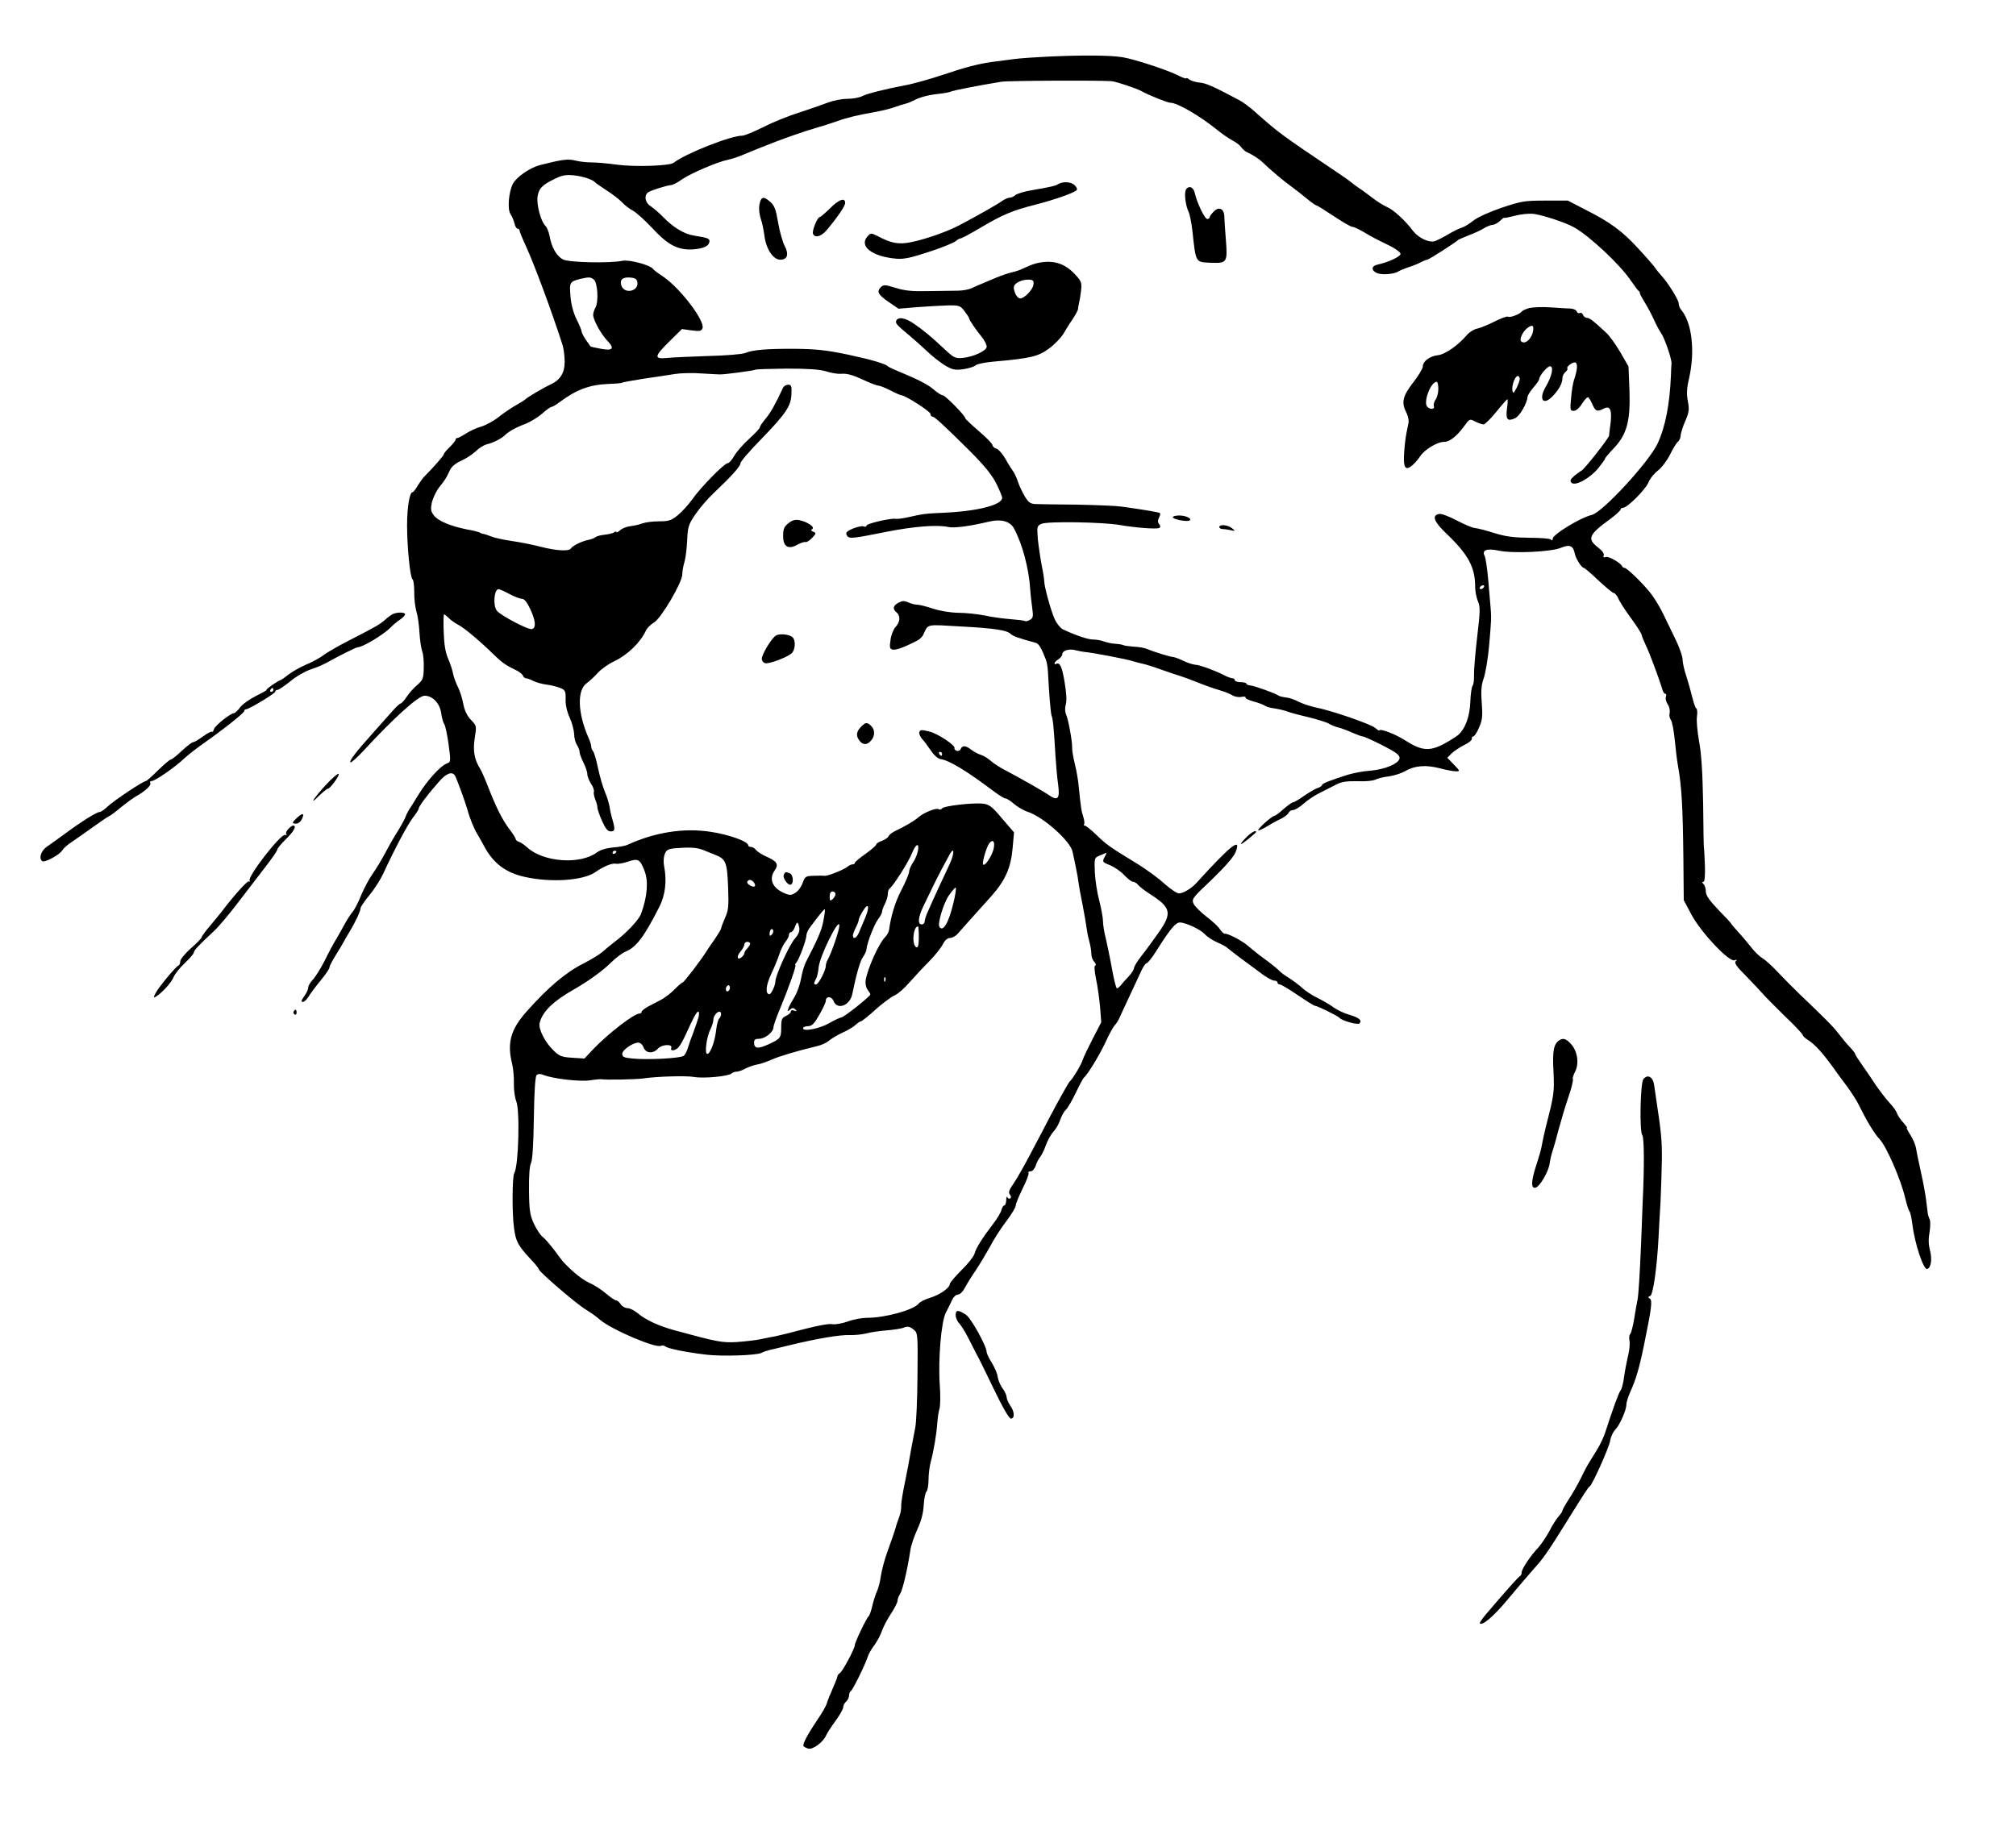 <?xml version="1.0" standalone="no"?>
<!DOCTYPE svg PUBLIC "-//W3C//DTD SVG 20010904//EN"
 "http://www.w3.org/TR/2001/REC-SVG-20010904/DTD/svg10.dtd">
<svg version="1.0" xmlns="http://www.w3.org/2000/svg"
 width="468pt" height="423pt" viewBox="0 0 468 423"
 preserveAspectRatio="xMidYMid meet">
<g transform="translate(0,423) scale(0.045,-0.045)"
fill="#000000" stroke="none">
<path d="M5430 9109 c-85 -4 -175 -10 -200 -14 -25 -3 -76 -10 -115 -15 -66
-9 -142 -29 -245 -64 -65 -22 -159 -49 -205 -57 -100 -19 -192 -42 -217 -55
-15 -8 -50 -14 -78 -14 -28 0 -72 -9 -98 -19 -26 -10 -92 -33 -147 -51 -55
-17 -139 -51 -188 -76 -48 -24 -96 -44 -108 -44 -59 0 -292 -92 -354 -140 -20
-16 -200 -22 -290 -10 -49 7 -110 12 -135 12 -25 0 -62 4 -84 10 -37 9 -67 5
-181 -24 -51 -13 -121 -62 -139 -96 -22 -44 -29 -130 -13 -156 8 -11 17 -33
21 -48 3 -16 11 -28 16 -28 6 0 10 -4 10 -9 0 -5 15 -42 34 -83 43 -94 135
-342 188 -508 6 -19 11 -59 11 -88 0 -56 -23 -93 -73 -116 -33 -15 -124 -68
-130 -77 -3 -3 -23 -16 -45 -28 -22 -12 -62 -39 -89 -60 -27 -22 -69 -45 -93
-52 -25 -7 -60 -23 -79 -36 -19 -12 -39 -23 -44 -23 -6 0 -10 -4 -10 -9 0 -5
-14 -22 -30 -38 -16 -15 -30 -32 -30 -36 0 -7 -51 -66 -101 -116 -9 -9 -24
-31 -35 -48 -10 -18 -22 -33 -26 -33 -15 0 -28 -78 -28 -170 0 -115 16 -271
28 -279 5 -3 9 -33 9 -66 -1 -33 5 -78 11 -100 7 -22 14 -71 16 -110 2 -38 9
-82 14 -96 6 -14 9 -53 8 -86 -1 -54 -5 -63 -32 -86 -17 -14 -42 -42 -55 -61
-13 -20 -28 -36 -32 -36 -5 0 -25 -19 -45 -42 -20 -23 -64 -72 -97 -109 -88
-98 -126 -147 -117 -153 4 -2 35 25 67 60 156 169 283 284 315 284 42 0 79
-39 86 -90 3 -25 11 -50 16 -57 5 -6 15 -53 22 -103 12 -91 12 -92 -10 -100
-33 -13 -99 -86 -145 -160 -22 -36 -44 -72 -50 -80 -5 -8 -14 -26 -19 -40 -6
-14 -26 -50 -45 -80 -19 -30 -47 -80 -63 -111 -16 -30 -43 -74 -59 -97 -17
-23 -43 -72 -59 -109 -15 -38 -35 -77 -45 -88 -9 -11 -27 -38 -39 -60 -12 -22
-32 -58 -45 -80 -14 -22 -41 -73 -61 -114 -21 -40 -48 -84 -61 -97 -12 -13
-23 -30 -23 -40 0 -9 -9 -29 -21 -45 -15 -21 -17 -29 -7 -29 8 0 21 13 30 28
10 16 38 54 63 84 25 30 45 60 45 67 0 7 15 35 33 64 18 29 36 59 40 67 4 8
18 33 32 55 30 51 55 104 55 119 0 6 20 36 45 66 25 30 57 80 71 110 60 130
128 258 155 292 16 20 29 41 29 46 0 11 45 71 104 138 38 44 68 55 83 32 9
-16 51 -130 65 -178 10 -39 34 -97 48 -120 5 -8 24 -41 41 -73 47 -84 110
-131 207 -152 134 -30 299 -19 362 24 44 31 89 49 108 44 10 -2 38 3 62 11 52
18 62 12 85 -48 21 -53 14 -135 -18 -221 -11 -32 -77 -101 -140 -148 -20 -16
-48 -38 -61 -50 -13 -12 -56 -38 -95 -58 -93 -47 -183 -123 -295 -249 -82 -93
-101 -161 -74 -270 6 -25 10 -71 9 -102 -1 -32 5 -72 12 -90 20 -47 12 -336
-10 -371 -11 -17 -12 -214 -1 -286 9 -68 21 -89 87 -160 23 -24 41 -47 41 -51
0 -12 199 -183 243 -208 23 -14 56 -37 72 -52 62 -52 291 -150 316 -134 6 3
15 1 22 -4 13 -11 108 -30 209 -42 81 -10 261 -4 286 9 11 6 30 12 43 15 13 3
60 14 104 25 135 33 258 54 307 52 26 -1 64 3 85 8 21 6 68 13 105 16 37 3 78
9 92 15 19 7 30 5 48 -10 23 -18 23 -20 21 -241 -1 -122 -6 -243 -12 -268 -5
-25 -15 -77 -22 -116 -6 -38 -20 -113 -31 -165 -11 -52 -20 -107 -19 -122 1
-14 -4 -39 -10 -55 -6 -15 -15 -41 -19 -58 -5 -16 -22 -67 -39 -113 -17 -45
-33 -106 -37 -135 -4 -29 -13 -64 -20 -78 -7 -15 -18 -49 -24 -75 -6 -27 -15
-51 -19 -54 -10 -7 -71 -134 -71 -148 0 -18 -63 -136 -77 -145 -7 -4 -13 -12
-13 -17 0 -5 -11 -33 -24 -62 -13 -29 -27 -64 -31 -78 -4 -14 -26 -52 -49 -85
-49 -73 -77 -125 -71 -135 3 -4 14 -10 25 -13 23 -6 76 33 91 67 5 12 27 46
49 76 22 30 40 62 40 71 0 9 7 22 15 29 8 7 15 21 15 31 0 10 4 20 10 24 10 6
74 137 86 175 4 14 19 41 34 60 14 19 32 52 39 73 7 21 28 61 47 90 19 28 34
59 34 67 0 9 6 24 13 35 13 19 38 125 53 224 3 25 20 74 36 109 20 43 31 84
33 124 2 33 8 65 14 71 6 6 11 34 11 61 0 28 5 69 11 91 16 60 30 144 34 200
2 28 7 63 12 78 4 15 5 69 1 120 -9 130 7 329 32 375 11 21 25 49 32 65 7 15
20 27 30 27 10 0 25 15 35 34 10 19 35 60 56 90 20 30 53 85 73 121 19 37 57
97 85 133 27 36 49 72 49 82 0 9 16 47 35 86 19 38 33 74 31 80 -3 6 3 11 11
10 9 0 20 12 26 29 5 17 16 37 23 45 7 9 21 36 29 60 9 25 26 56 39 70 13 14
29 41 35 61 7 20 20 44 29 52 10 9 33 49 52 89 19 40 38 75 42 78 18 14 79
114 110 180 19 42 41 82 49 90 8 8 19 26 25 40 6 14 29 63 51 110 22 47 48
104 59 127 10 23 24 43 29 43 6 0 28 28 50 63 72 114 99 146 121 147 31 0 107
-36 130 -61 10 -12 39 -31 64 -42 25 -11 47 -23 50 -27 3 -3 37 -29 75 -58 39
-28 88 -65 111 -82 23 -16 48 -30 57 -30 10 0 17 -4 17 -10 0 -5 6 -10 13 -10
6 0 48 -25 92 -55 44 -30 84 -55 89 -55 12 0 119 -53 126 -62 12 -15 94 -38
103 -29 15 15 -1 30 -53 45 -28 8 -65 26 -82 39 -18 13 -55 35 -82 48 -27 13
-62 36 -78 51 -16 15 -46 37 -66 50 -20 12 -44 29 -52 38 -8 9 -33 29 -55 46
-51 37 -71 53 -109 85 -30 26 -104 64 -118 61 -4 -1 -15 9 -24 22 -8 14 -40
43 -70 66 -30 23 -60 53 -67 67 -10 24 -6 30 96 126 67 65 112 116 121 140 32
81 -25 36 -201 -158 -26 -29 -69 -55 -91 -55 -11 0 -44 23 -75 50 -30 28 -91
72 -134 99 -142 87 -164 101 -215 151 -29 28 -56 50 -62 50 -5 0 -7 3 -4 6 4
3 2 20 -3 37 -11 33 -13 50 -24 157 -3 36 -13 90 -21 121 -7 31 -14 67 -13 80
1 33 -20 149 -32 174 -5 12 -6 32 -1 50 6 19 3 61 -6 115 -13 80 -25 105 -44
94 -4 -3 -8 -1 -8 3 0 5 9 14 20 21 11 7 20 19 20 26 0 19 35 30 68 21 15 -4
36 -8 47 -9 43 -4 222 -38 250 -48 17 -5 39 -11 50 -13 11 -2 54 -15 95 -30
41 -15 84 -29 95 -32 11 -3 52 -18 90 -33 39 -16 90 -34 115 -41 25 -7 55 -19
66 -26 12 -8 34 -12 48 -9 15 3 24 1 21 -3 -2 -5 17 -14 43 -21 26 -7 52 -17
58 -22 7 -5 28 -11 47 -13 19 -3 46 -9 61 -14 14 -6 65 -20 113 -31 49 -12 97
-27 108 -34 11 -7 33 -16 50 -20 16 -4 48 -16 72 -27 23 -10 47 -19 53 -19 6
0 51 -20 100 -45 69 -35 90 -50 90 -66 0 -28 -75 -60 -154 -66 -33 -2 -83 -12
-111 -20 -97 -31 -135 -46 -135 -54 0 -4 -10 -11 -22 -15 -12 -3 -43 -22 -70
-40 -26 -19 -52 -34 -58 -34 -5 0 -27 -16 -49 -35 -21 -19 -42 -35 -47 -35
-12 0 -89 -69 -83 -74 3 -3 22 6 44 19 22 14 55 32 73 40 18 9 35 22 39 30 3
8 13 15 23 15 10 0 35 15 55 33 20 18 58 44 84 56 25 13 63 32 83 42 27 15 54
19 110 18 40 -2 82 2 93 8 11 6 43 14 70 17 28 4 65 16 84 27 49 29 107 33
177 15 34 -9 72 -16 85 -16 22 0 21 2 -11 35 l-34 35 22 22 c12 12 41 31 64
43 24 11 42 26 41 33 -2 6 2 12 7 12 6 0 20 21 30 46 17 38 19 59 14 127 -5
63 -2 93 10 127 9 25 22 101 28 170 11 125 12 143 8 190 -1 14 -7 77 -12 140
-5 63 -14 122 -19 131 -16 30 11 41 71 28 75 -16 274 -7 324 15 44 18 62 10
70 -31 5 -25 35 -73 46 -73 4 0 38 -29 76 -65 38 -36 74 -65 79 -65 6 0 16
-12 23 -27 6 -16 36 -62 66 -103 30 -41 55 -80 55 -87 1 -6 10 -28 20 -50 17
-32 72 -180 88 -235 3 -10 9 -18 14 -18 5 0 6 -7 3 -15 -4 -8 1 -26 9 -39 9
-13 13 -33 10 -45 -3 -12 0 -27 6 -35 7 -8 16 -56 21 -108 5 -51 12 -109 16
-128 19 -108 25 -206 28 -475 l2 -220 39 -73 c47 -90 195 -248 223 -237 13 5
14 3 6 -5 -9 -9 6 -29 55 -78 36 -37 73 -76 82 -87 9 -11 59 -62 112 -114 54
-51 97 -97 97 -102 0 -5 12 -16 28 -26 34 -22 71 -62 125 -136 23 -33 58 -80
77 -105 19 -26 43 -63 53 -82 49 -98 85 -158 114 -189 35 -38 107 -202 131
-301 8 -36 19 -67 22 -70 4 -3 11 -32 15 -65 12 -101 58 -239 77 -233 20 7 26
50 14 98 -8 29 -8 61 -2 92 4 26 5 55 1 65 -5 10 -10 27 -11 38 -1 11 -5 40
-8 65 -3 25 -14 86 -25 135 -11 50 -23 106 -26 126 -3 21 -17 53 -30 73 -13
20 -21 36 -18 36 4 0 -5 12 -19 28 -14 15 -28 36 -32 47 -3 11 -20 35 -38 54
-18 19 -49 60 -70 90 -20 31 -53 79 -72 106 -20 28 -36 53 -36 57 0 3 -12 19
-27 35 -16 16 -41 47 -58 69 -28 37 -65 74 -202 205 -32 31 -82 81 -111 112
-29 31 -65 64 -80 73 -15 8 -41 34 -59 57 -18 23 -48 59 -68 80 -19 21 -35 40
-35 42 0 2 -29 33 -65 70 -47 49 -65 75 -65 94 0 15 -5 32 -12 39 -8 8 -8 12
-1 12 7 0 10 30 8 88 -2 48 -4 87 -5 87 -1 0 -3 104 -4 230 -3 161 -9 257 -21
320 -9 50 -14 107 -11 127 3 20 2 39 -3 42 -5 3 -14 30 -21 58 -7 29 -21 79
-31 110 -11 32 -19 70 -19 85 0 15 -16 62 -36 103 -20 41 -48 100 -63 130 -14
30 -41 75 -59 100 -36 49 -128 140 -142 140 -5 0 -10 4 -12 8 -7 18 -70 53
-84 48 -11 -4 -15 -2 -11 8 4 9 -8 25 -29 41 -58 45 -49 66 64 148 28 21 52
43 52 48 0 5 6 9 13 9 22 0 116 94 131 131 8 20 31 48 50 62 19 15 46 51 61
81 15 31 33 60 41 67 8 6 14 21 14 33 1 11 11 45 24 74 20 46 21 60 13 102 -7
37 -6 66 7 121 31 138 14 285 -41 350 -7 8 -13 23 -13 33 0 18 -54 105 -87
141 -10 11 -25 29 -33 41 -8 12 -48 58 -89 102 -82 90 -145 136 -276 202 l-87
45 -116 0 c-109 0 -124 -3 -226 -37 -61 -21 -126 -50 -145 -66 -20 -16 -47
-33 -61 -37 -14 -4 -45 -20 -71 -35 -25 -15 -55 -30 -66 -34 -31 -10 -85 16
-114 53 -39 53 -102 110 -134 123 -16 7 -51 28 -76 48 -25 19 -56 42 -69 50
-12 8 -28 20 -34 25 -6 6 -45 34 -86 61 -283 191 -291 196 -418 309 -24 22
-61 49 -82 60 -136 72 -169 86 -202 89 -20 2 -44 9 -53 16 -8 7 -15 9 -15 6 0
-4 -21 4 -47 17 -51 26 -225 83 -283 92 -63 10 -202 11 -360 4z m305 -128 c23
-2 128 -37 153 -51 35 -20 135 -60 149 -60 36 0 152 -67 243 -141 25 -20 59
-44 77 -53 17 -9 38 -24 45 -34 7 -10 20 -22 28 -26 35 -16 64 -35 84 -54 38
-37 110 -98 151 -127 22 -16 58 -44 79 -62 22 -18 43 -33 47 -33 4 0 44 -25
89 -55 45 -30 88 -55 95 -55 7 0 32 -11 56 -25 56 -33 62 -36 134 -71 33 -16
60 -36 60 -44 0 -14 -62 -43 -117 -55 -35 -7 -36 -32 -2 -45 26 -10 90 -4 109
10 6 4 27 13 48 20 22 7 51 18 65 26 15 8 31 14 35 14 8 0 146 89 157 100 3 4
28 14 55 25 28 10 64 27 80 37 17 10 37 18 46 18 8 0 25 9 37 20 12 12 22 19
22 16 0 -2 26 3 57 11 34 9 74 12 98 9 54 -9 162 -45 205 -69 78 -43 236 -191
291 -272 19 -27 38 -53 42 -56 5 -3 8 -8 6 -10 -1 -2 10 -24 25 -48 15 -24 36
-64 47 -88 11 -25 28 -57 38 -72 18 -24 55 -133 54 -156 -1 -5 -2 -32 -3 -60
-6 -152 -29 -268 -69 -354 -44 -94 -283 -354 -339 -368 -59 -14 -202 -101
-202 -123 0 -9 -3 -11 -8 -5 -4 6 -54 10 -112 10 -81 1 -122 6 -180 24 -41 13
-86 25 -100 26 -14 1 -56 19 -94 39 -38 20 -79 36 -90 34 -41 -6 -30 -38 31
-97 117 -111 153 -177 153 -279 0 -22 6 -55 14 -74 13 -29 12 -53 -4 -188 -10
-85 -17 -173 -16 -195 1 -22 -2 -46 -7 -53 -5 -7 -11 -45 -12 -85 -3 -75 -26
-137 -62 -169 -10 -9 -44 -30 -75 -47 -75 -39 -115 -35 -198 18 -51 33 -135
65 -135 51 0 -2 -9 4 -21 14 -23 20 -229 91 -309 106 -27 6 -66 19 -86 29 -20
11 -49 21 -65 22 -16 2 -34 6 -39 10 -17 12 -123 50 -145 52 -11 1 -20 5 -20
9 0 4 -13 8 -30 8 -16 0 -30 5 -30 10 0 6 -6 10 -12 10 -7 0 -26 7 -43 16 -47
24 -128 54 -150 54 -11 1 -38 9 -60 20 -22 11 -46 19 -54 20 -14 0 -103 28
-136 42 -11 5 -40 10 -65 11 -25 2 -50 5 -55 8 -6 3 -24 6 -42 7 -18 1 -44 7
-58 12 -15 6 -40 10 -56 10 -27 0 -91 22 -157 53 -12 6 -31 30 -42 54 -20 46
-53 167 -53 193 0 8 -5 45 -13 82 -7 37 -16 98 -20 135 -5 66 -5 69 19 80 30
14 316 9 403 -6 81 -14 193 -23 205 -15 6 4 6 11 -1 19 -8 10 -8 19 -1 34 6
11 8 22 4 24 -8 4 -81 17 -198 33 -27 4 -131 8 -230 10 -99 1 -195 2 -212 3
-27 1 -37 8 -56 39 -12 20 -29 55 -36 77 -7 22 -19 47 -26 55 -6 8 -24 36 -38
62 -15 26 -36 50 -47 53 -11 3 -20 12 -20 18 0 7 -31 39 -70 72 -38 33 -70 63
-70 66 0 14 -104 119 -116 119 -7 0 -28 13 -46 29 -31 27 -80 52 -188 97 -25
10 -47 21 -50 24 -13 13 -87 35 -210 61 -105 22 -163 28 -265 29 -147 1 -222
-5 -262 -22 -16 -6 -100 -13 -188 -15 -88 -3 -184 -7 -212 -10 -71 -7 -69 7
11 86 l64 63 50 -7 c41 -5 50 -4 56 11 14 37 -113 205 -202 266 -26 17 -50 35
-53 40 -13 20 -124 50 -159 42 -66 -13 -273 -9 -305 7 -33 16 -60 63 -70 122
-4 20 -13 44 -21 51 -24 24 -46 107 -41 150 6 44 25 63 95 96 34 16 54 19 95
15 48 -6 95 -22 107 -36 3 -4 30 -22 60 -42 30 -19 66 -47 80 -62 14 -15 39
-34 55 -42 17 -9 60 -48 97 -87 83 -90 134 -117 210 -113 57 3 88 18 88 43 0
14 -11 17 -84 29 -47 8 -102 41 -153 93 -21 22 -50 47 -65 57 -30 18 -37 55
-15 72 13 10 92 35 119 38 9 0 35 14 57 30 46 31 183 90 234 100 17 3 55 15
82 27 133 55 214 86 317 120 51 16 100 31 108 33 8 3 35 11 60 20 49 18 104
31 195 47 33 6 78 17 100 25 22 8 48 16 57 18 9 2 27 9 39 15 32 18 78 30 134
36 28 3 54 8 59 11 7 5 144 32 261 51 34 6 507 8 570 3z m-2672 -1023 c20 -16
26 -113 9 -145 -7 -12 -12 -29 -12 -38 0 -25 39 -97 73 -133 40 -41 28 -54
-37 -41 -27 5 -50 10 -50 12 -1 1 -11 16 -24 34 -12 18 -22 37 -22 44 0 6 -12
34 -26 62 -16 33 -28 76 -31 118 -6 72 -4 76 51 90 46 10 51 10 69 -3z m225
-15 c7 -46 -65 -62 -82 -18 -11 30 5 46 43 43 28 -2 37 -8 39 -25z m973 -459
c25 -8 59 -14 75 -13 35 3 62 -5 131 -37 28 -13 58 -24 65 -24 7 0 35 -11 62
-25 27 -14 53 -25 57 -25 19 0 149 -83 149 -96 0 -8 5 -14 11 -14 10 0 61 -47
187 -172 81 -81 122 -131 145 -180 15 -31 27 -61 27 -66 0 -38 -127 -70 -305
-78 -91 -4 -102 -5 -185 -24 -25 -5 -52 -9 -60 -7 -27 4 -150 -25 -150 -35 0
-6 -7 -8 -15 -4 -14 5 -72 -14 -87 -30 -4 -4 -3 -13 3 -20 12 -15 33 -12 208
23 137 27 257 36 311 24 33 -7 109 3 215 28 59 14 105 1 125 -34 44 -81 78
-208 85 -320 1 -22 6 -63 10 -92 6 -45 5 -52 -13 -62 -10 -6 -21 -8 -24 -6 -2
3 -36 7 -74 10 -38 3 -98 11 -134 19 -36 7 -97 14 -137 14 -43 1 -96 10 -132
22 -33 11 -69 20 -80 20 -11 0 -32 5 -46 12 -20 9 -31 8 -50 -2 -28 -15 -32
-32 -10 -50 21 -17 19 -50 -5 -75 -11 -12 -23 -42 -26 -67 -6 -40 -4 -47 12
-50 17 -3 59 12 123 45 13 6 28 20 33 30 29 60 8 55 203 44 165 -9 227 -19
246 -36 15 -14 40 -23 132 -48 16 -4 29 -26 53 -88 4 -11 9 -38 10 -60 6 -116
14 -214 19 -228 7 -16 12 -70 20 -209 3 -49 9 -115 14 -149 9 -70 -2 -83 -46
-53 -30 21 -148 88 -228 130 -27 14 -61 36 -75 49 -14 12 -36 26 -50 30 -14 4
-36 16 -49 26 -29 23 -47 24 -55 4 -3 -8 -12 -12 -21 -9 -8 3 -13 9 -11 13 8
13 -84 75 -129 86 -39 10 -48 10 -52 -2 -3 -8 3 -24 14 -36 11 -12 32 -40 46
-61 15 -23 36 -41 49 -43 44 -6 134 -60 273 -165 28 -21 55 -38 62 -38 7 0 27
-13 45 -29 18 -15 50 -34 70 -40 80 -26 221 -152 231 -206 4 -16 11 -52 17
-80 6 -27 12 -63 14 -80 2 -16 11 -68 21 -115 9 -47 18 -99 20 -116 2 -17 8
-48 14 -70 6 -21 11 -51 11 -66 0 -15 7 -33 15 -41 8 -9 11 -17 5 -19 -6 -2
-4 -29 4 -69 8 -36 17 -101 21 -145 l6 -79 -44 -85 c-24 -47 -48 -96 -52 -110
-6 -22 -51 -97 -66 -110 -7 -6 -57 -96 -104 -185 -20 -38 -63 -122 -97 -185
-33 -63 -73 -134 -90 -158 -23 -33 -27 -46 -18 -56 7 -9 7 -16 1 -20 -5 -3
-12 0 -14 6 -3 7 -6 1 -6 -14 -1 -16 -5 -28 -10 -28 -5 0 -12 -11 -15 -24 -3
-13 -23 -46 -44 -73 -53 -69 -88 -124 -95 -153 -4 -14 -34 -52 -67 -84 -33
-33 -60 -65 -60 -71 0 -20 -51 -56 -100 -71 -26 -8 -54 -21 -61 -31 -28 -33
-173 -73 -267 -73 -26 0 -70 -8 -99 -19 -28 -10 -63 -16 -77 -14 -22 5 -89 -9
-240 -49 -22 -5 -49 -12 -60 -14 -12 -2 -43 -8 -71 -14 -27 -6 -84 -12 -125
-15 -75 -4 -98 0 -325 62 -79 22 -145 53 -184 86 -18 15 -42 27 -54 27 -12 0
-28 9 -35 20 -7 11 -17 20 -23 20 -6 0 -29 15 -51 34 -22 19 -61 45 -87 56
-39 19 -80 51 -132 105 -6 6 -28 35 -50 65 -23 30 -49 60 -60 68 -10 7 -30 37
-44 66 -21 46 -25 67 -26 172 -1 76 3 129 10 142 8 15 13 97 15 233 2 135 7
214 14 221 8 8 19 8 39 0 51 -19 190 -35 240 -26 26 4 52 6 57 5 16 -4 179 -1
211 4 77 11 224 15 265 8 48 -9 179 3 194 18 6 5 17 9 25 9 9 0 30 7 46 16 17
9 44 18 60 21 17 2 50 14 75 25 41 18 127 44 235 70 22 5 49 17 60 27 11 10
43 29 70 42 28 12 59 31 69 41 11 10 23 18 27 18 5 0 39 27 76 61 37 33 82 66
98 73 17 7 50 36 75 65 25 28 70 77 102 109 31 31 63 72 72 90 10 20 24 32 36
32 11 0 28 9 38 19 21 24 102 115 178 199 71 81 99 145 108 247 l7 80 -61 71
c-51 61 -66 73 -98 77 -51 6 -205 -11 -213 -25 -4 -6 -12 -7 -18 -3 -13 7 -75
-18 -103 -42 -20 -18 -71 -48 -116 -69 -18 -8 -35 -21 -38 -29 -3 -7 -19 -18
-35 -24 -16 -5 -29 -14 -29 -19 0 -5 -25 -26 -55 -48 -30 -21 -55 -42 -55 -46
0 -5 -5 -8 -12 -8 -6 0 -19 -6 -27 -13 -18 -15 -104 -49 -117 -46 -5 1 -29 1
-54 0 -43 -1 -47 -3 -59 -36 -7 -20 -23 -43 -37 -51 -21 -14 -29 -15 -57 -3
-62 26 -82 73 -51 117 22 31 13 47 -38 70 -24 10 -49 26 -57 35 -7 10 -20 17
-27 17 -8 0 -14 3 -14 8 0 20 -100 56 -195 70 -139 21 -285 -2 -430 -68 -11
-5 -44 -11 -73 -13 -33 -3 -64 -12 -82 -25 -87 -65 -276 -51 -360 25 -14 13
-33 26 -42 29 -10 3 -18 10 -18 15 0 5 -15 28 -33 52 -36 47 -70 116 -111 222
-15 39 -33 79 -40 90 -29 46 -37 91 -27 156 10 63 10 64 -19 94 -20 21 -33 47
-40 83 -5 28 -18 69 -29 90 -10 20 -21 51 -24 67 -3 17 -14 51 -25 76 -14 31
-21 74 -23 137 -2 51 -1 92 2 92 3 0 13 -8 22 -17 9 -10 32 -27 51 -37 33 -17
111 -83 191 -161 37 -36 59 -50 103 -71 18 -8 35 -21 39 -29 3 -8 10 -15 17
-15 6 0 22 -6 36 -13 15 -8 47 -17 72 -20 25 -3 57 -12 71 -18 23 -10 26 -17
25 -58 -1 -29 7 -64 21 -94 12 -26 22 -64 23 -85 0 -20 7 -46 15 -57 7 -11 13
-26 13 -35 0 -9 9 -33 20 -55 11 -22 20 -48 20 -60 0 -11 9 -33 19 -49 11 -16
17 -34 15 -41 -3 -6 1 -25 7 -41 7 -16 11 -34 11 -40 -1 -6 9 -36 23 -68 18
-41 30 -56 45 -56 23 0 24 10 10 60 -6 19 -13 49 -15 66 -3 17 -13 52 -24 77
-11 26 -27 82 -36 124 -9 43 -20 82 -26 87 -5 6 -9 16 -9 24 0 8 -6 28 -14 45
-56 128 -60 246 -9 282 15 11 41 35 58 54 16 18 54 45 84 59 68 32 136 98 163
158 6 13 25 32 42 42 38 23 146 207 146 249 0 15 5 44 11 63 6 19 12 70 14
112 3 70 7 82 43 135 22 32 64 81 93 108 93 88 139 139 139 155 0 8 46 62 103
120 132 136 158 175 160 237 2 41 -1 48 -17 48 -10 0 -22 -7 -26 -15 -41 -88
-65 -130 -90 -160 -16 -19 -30 -39 -30 -45 0 -5 -25 -32 -56 -60 -30 -27 -65
-67 -76 -87 -12 -21 -27 -38 -34 -38 -17 0 -141 -126 -183 -187 -20 -28 -54
-65 -75 -82 -33 -27 -47 -31 -97 -31 -32 0 -70 -5 -86 -11 -15 -6 -43 -12 -61
-14 -18 -2 -42 -11 -53 -21 -10 -9 -19 -14 -19 -9 0 4 -6 3 -12 -2 -7 -5 -29
-10 -48 -12 -19 -2 -40 -7 -47 -12 -6 -6 -24 -12 -38 -15 -33 -6 -81 -30 -90
-44 -10 -16 -75 -12 -157 9 -42 11 -109 24 -151 30 -41 6 -87 16 -103 23 -16
6 -33 12 -39 13 -5 0 -14 3 -20 7 -5 3 -35 11 -65 16 -83 16 -151 44 -172 73
-16 21 -17 32 -10 67 6 23 23 59 38 78 32 40 35 45 55 88 9 19 30 36 59 49 25
11 58 33 75 49 16 16 41 31 55 35 31 7 74 28 92 45 22 22 60 43 109 61 25 10
63 33 85 52 21 19 43 35 48 35 5 0 23 10 40 23 90 67 157 92 256 96 35 1 67 4
71 7 4 2 53 11 110 20 57 8 129 19 159 24 30 5 93 7 140 3 47 -3 90 -5 95 -5
26 0 177 20 181 24 2 3 75 5 162 6 110 0 171 -4 203 -14z m3394 -1114 c-3 -5
-11 -10 -16 -10 -6 0 -7 5 -4 10 3 6 11 10 16 10 6 0 7 -4 4 -10z m-5027 -35
c26 -14 55 -25 65 -25 12 0 26 -18 42 -52 28 -60 32 -96 10 -104 -16 -7 -163
70 -182 95 -21 27 -14 111 9 111 5 0 30 -11 56 -25z m2232 -825 c0 -5 -2 -10
-4 -10 -3 0 -8 5 -11 10 -3 6 -1 10 4 10 6 0 11 -4 11 -10z m267 -484 c-6 -38
-49 -104 -56 -85 -4 13 18 88 32 107 18 23 30 12 24 -22z m-392 -18 c-4 -18
-15 -45 -26 -60 -10 -15 -19 -36 -19 -46 0 -10 -18 -52 -39 -93 -33 -62 -55
-135 -65 -210 -1 -8 -11 -26 -23 -38 -32 -35 -86 -156 -97 -217 -3 -19 1 -39
9 -50 8 -11 15 -22 15 -25 0 -10 -137 -119 -150 -119 -5 0 -34 -13 -63 -30
-51 -29 -138 -45 -134 -25 1 6 13 10 27 10 19 1 31 13 57 59 18 32 33 64 33
71 0 26 30 25 40 0 18 -48 83 -25 96 33 22 106 40 171 56 194 10 14 18 32 18
40 1 27 40 130 60 155 11 14 20 31 20 38 0 7 7 26 15 41 8 16 15 39 15 51 0
12 4 24 9 28 17 10 99 139 116 183 20 50 39 56 30 10z m-1110 7 c17 -7 44 -18
62 -25 57 -22 64 -37 69 -165 4 -101 2 -123 -16 -162 -11 -25 -20 -49 -20 -54
0 -4 -15 -29 -32 -54 -18 -26 -38 -54 -43 -63 -25 -41 -117 -162 -124 -162 -4
0 -22 -16 -41 -35 -19 -20 -51 -44 -70 -54 -19 -10 -50 -26 -67 -35 -18 -10
-33 -22 -33 -27 0 -5 -5 -9 -11 -9 -28 0 -159 -101 -238 -183 l-46 -49 -62 4
c-55 3 -67 8 -97 37 -45 43 -80 113 -72 143 15 60 71 113 186 178 66 38 142
93 182 133 24 24 57 49 74 56 56 23 96 75 176 233 30 59 39 134 24 208 -4 19
-3 47 3 62 8 22 17 27 53 31 74 6 112 4 143 -8z m-445 -9 c0 -3 -4 -8 -10 -11
-5 -3 -10 -1 -10 4 0 6 5 11 10 11 6 0 10 -2 10 -4z m1717 -69 c-28 -59 -86
-184 -110 -240 -10 -21 -17 -44 -17 -52 0 -8 -7 -15 -15 -15 -22 0 -19 37 9
95 13 27 34 70 46 95 23 49 73 143 91 175 25 41 21 -7 -4 -58z m803 44 c-15
-28 -14 -30 28 -46 21 -9 53 -31 71 -50 18 -19 38 -35 46 -35 7 0 19 -7 26
-16 7 -9 36 -31 64 -49 106 -68 113 -97 42 -197 -28 -40 -68 -95 -89 -121 -21
-27 -38 -55 -38 -62 0 -7 -12 -27 -27 -43 -16 -16 -34 -37 -41 -46 -7 -9 -16
-16 -20 -16 -4 0 -16 46 -26 103 -10 56 -25 127 -32 157 -8 30 -14 69 -14 87
0 18 -9 65 -19 105 -11 40 -21 106 -23 147 -3 74 -3 75 27 87 17 7 31 13 33
14 1 0 -2 -9 -8 -19z m-1811 -134 c6 -8 8 -17 5 -20 -10 -9 -45 13 -39 24 9
13 21 11 34 -4z m1029 -108 c-24 -100 -53 -151 -72 -121 -10 16 21 120 48 160
16 23 32 42 36 42 4 0 -1 -37 -12 -81z m-608 47 c0 -7 -7 -19 -15 -26 -13 -11
-15 -8 -15 14 0 16 5 26 15 26 8 0 15 -6 15 -14z m152 -125 c-11 -25 -25 -58
-31 -73 -11 -28 -31 -38 -31 -15 0 6 7 25 15 41 8 15 15 33 15 40 0 6 10 27
22 46 29 48 36 21 10 -39z m-214 -10 c-8 -48 -28 -95 -91 -216 -8 -16 -20 -55
-25 -87 -6 -31 -21 -73 -35 -95 -13 -21 -27 -47 -30 -57 -6 -16 -5 -17 8 -6
12 10 18 11 28 1 9 -10 8 -11 -5 -6 -11 4 -18 2 -18 -4 0 -6 -11 -17 -25 -23
-21 -10 -25 -18 -25 -57 0 -57 -3 -61 -66 -90 -55 -25 -74 -22 -74 10 0 14 7
19 27 19 30 0 73 35 73 59 0 9 16 54 36 101 43 104 84 220 77 220 -3 0 -1 6 5
13 15 17 52 118 52 140 0 11 10 32 23 48 54 72 70 90 72 87 2 -2 -1 -27 -7
-57z m-125 -37 c3 -19 -3 -35 -23 -58 -28 -31 -100 -190 -100 -220 0 -20 -21
-66 -31 -66 -22 0 -18 46 9 103 16 34 35 80 42 102 7 22 21 51 31 64 11 13 19
30 19 37 0 8 5 14 10 14 6 0 15 11 20 25 12 32 16 31 23 -1z m207 10 c0 -24
-39 -137 -60 -176 -6 -10 -10 -25 -10 -33 0 -22 -38 -95 -50 -95 -13 0 -13 7
0 30 6 11 11 36 13 57 4 56 107 265 107 217z m410 -60 c0 -40 -4 -55 -12 -52
-26 9 -18 108 8 108 2 0 4 -25 4 -56z m-759 13 c-8 -8 -11 -7 -11 4 0 20 13
34 18 19 3 -7 -1 -17 -7 -23z m-111 -46 c0 -5 -7 -16 -15 -25 -8 -8 -15 -19
-15 -24 0 -5 -6 -15 -14 -21 -23 -19 -28 4 -6 29 11 13 20 29 20 37 0 7 7 13
15 13 8 0 15 -4 15 -9z m697 -193 c-3 -8 -6 -5 -6 6 -1 11 2 17 5 13 3 -3 4
-12 1 -19z m-803 -43 c-4 -8 -10 -13 -15 -10 -4 3 -6 12 -3 20 4 8 10 13 15
10 4 -3 6 -12 3 -20z m-160 -142 c-4 -15 -16 -50 -26 -77 -11 -28 -24 -65 -29
-82 -5 -18 -15 -37 -22 -42 -15 -13 -189 -22 -264 -14 -43 4 -53 8 -53 24 0
20 54 58 83 58 10 0 22 -11 27 -25 12 -31 49 -34 75 -5 19 21 76 24 68 3 -8
-19 22 -16 39 5 8 9 25 40 37 67 38 84 55 115 63 115 5 0 5 -12 2 -27z m116
14 c0 -7 -5 -18 -10 -23 -6 -6 -12 -30 -15 -55 -6 -58 -28 -122 -45 -127 -17
-6 -6 88 16 129 7 15 14 36 14 47 0 18 18 42 32 42 4 0 8 -6 8 -13z"/>
<path d="M5459 8450 c-17 -10 -40 -15 -139 -32 -36 -6 -72 -17 -81 -24 -8 -8
-22 -14 -30 -14 -8 0 -25 -7 -38 -16 -23 -17 -118 -71 -216 -123 -62 -34 -181
-76 -257 -91 -62 -12 -99 -6 -169 31 -35 17 -37 18 -53 0 -47 -51 22 -105 149
-116 39 -3 75 5 169 36 67 22 128 47 137 55 8 8 20 14 25 14 5 0 52 25 104 56
111 66 163 88 285 119 101 26 202 62 210 75 3 5 -2 16 -11 24 -17 18 -60 21
-85 6z"/>
<path d="M6120 8425 c-13 -15 -5 -85 12 -119 5 -10 14 -52 19 -95 19 -171 14
-163 98 -167 81 -3 84 3 75 118 -4 51 -8 106 -8 121 -1 41 -29 53 -55 25 -12
-12 -21 -25 -21 -30 0 -4 -6 -8 -12 -8 -13 0 -52 81 -64 132 -7 32 -28 42 -44
23z"/>
<path d="M3923 8364 c-10 -27 -9 -58 2 -94 7 -19 15 -60 19 -90 9 -66 45 -120
81 -120 37 0 46 27 23 71 -11 21 -26 75 -34 121 -11 66 -19 88 -40 106 -30 26
-42 28 -51 6z"/>
<path d="M4281 8324 c-25 -24 -48 -44 -52 -44 -12 0 -41 -71 -35 -86 9 -24 43
-15 72 20 56 67 94 123 94 139 0 30 -34 17 -79 -29z"/>
<path d="M5345 8041 c-16 -4 -43 -15 -60 -23 -16 -9 -45 -19 -64 -23 -18 -4
-54 -16 -80 -27 -25 -10 -57 -24 -71 -30 -14 -5 -38 -16 -55 -24 -16 -8 -50
-14 -75 -14 -25 0 -92 -1 -150 -2 -81 -2 -119 1 -168 16 -58 18 -64 18 -79 3
-22 -22 -12 -39 44 -77 l48 -33 95 8 c52 4 124 8 159 9 60 1 65 -1 87 -30 13
-17 24 -34 24 -38 0 -7 32 -55 68 -99 12 -16 22 -36 22 -46 0 -21 -67 -52
-124 -58 -37 -3 -45 0 -92 44 -74 69 -104 94 -157 131 -46 33 -86 39 -94 16
-4 -13 4 -22 67 -74 23 -19 65 -57 93 -83 28 -27 71 -60 94 -74 37 -21 50 -24
93 -18 28 4 56 13 63 20 7 7 49 15 92 19 192 17 231 26 287 68 29 21 62 56 74
76 12 20 33 55 48 76 14 21 26 44 27 50 0 6 3 20 5 31 3 11 8 41 11 66 4 42 2
48 -34 86 -54 57 -115 74 -198 54z m-14 -111 c-3 -25 -47 -70 -68 -70 -15 0
-33 32 -33 57 0 22 42 42 80 40 21 -2 24 -6 21 -27z"/>
<path d="M7891 7811 c-18 -5 -36 -13 -40 -18 -10 -14 -62 -34 -72 -27 -5 3
-35 -8 -67 -24 -31 -16 -72 -33 -89 -37 -18 -3 -43 -19 -55 -33 -46 -54 -113
-101 -151 -105 -42 -5 -77 -31 -77 -58 0 -10 -22 -47 -50 -83 -55 -71 -62
-104 -34 -157 9 -18 13 -42 9 -57 -14 -66 -16 -81 -21 -142 -6 -80 4 -100 37
-75 13 10 33 32 44 49 23 36 89 76 125 76 29 0 65 29 104 82 27 37 28 38 56
23 16 -8 35 -15 43 -15 7 0 37 29 66 65 29 36 55 65 57 65 3 0 2 -22 -2 -49
-7 -56 2 -67 42 -49 24 11 63 78 64 111 1 7 14 28 30 47 17 19 30 38 30 43 0
18 42 67 56 67 21 0 10 -51 -22 -106 -39 -66 -12 -100 38 -46 31 33 48 65 48
90 0 11 7 25 15 32 9 7 13 15 11 18 -8 7 21 32 38 32 16 0 15 -35 -4 -90 -5
-14 -12 -55 -15 -92 -6 -63 -5 -68 13 -68 12 0 29 14 42 35 12 19 26 35 31 35
5 0 15 -16 23 -35 16 -37 25 -41 58 -24 37 20 47 -9 33 -101 -2 -14 -4 -31 -4
-37 -1 -14 -129 -176 -143 -182 -5 -2 -21 -14 -36 -26 -22 -19 -24 -26 -15
-36 19 -19 95 23 138 75 19 24 35 46 35 49 0 4 20 28 45 54 68 72 86 140 81
298 l-5 124 -42 73 c-23 40 -57 87 -75 103 -68 63 -84 75 -98 75 -7 0 -17 7
-20 16 -3 8 -10 12 -16 9 -6 -3 -13 0 -16 8 -3 8 -17 14 -32 15 -15 0 -61 3
-102 6 -41 3 -90 1 -109 -3z m19 -105 c0 -46 -41 -89 -63 -67 -10 10 8 50 32
68 21 16 31 16 31 -1z m-70 -261 c0 -9 -8 -30 -17 -48 -15 -28 -18 -29 -21
-11 -4 26 14 74 28 74 5 0 10 -7 10 -15z m-420 -52 c0 -21 -7 -46 -15 -56 -7
-11 -11 -25 -8 -33 6 -16 -18 -19 -34 -3 -22 22 17 129 49 129 4 0 8 -17 8
-37z"/>
<path d="M6050 6731 c0 -11 79 -26 88 -16 11 10 -21 25 -55 25 -18 0 -33 -4
-33 -9z"/>
<path d="M6290 6680 c0 -5 8 -10 18 -10 9 0 28 -3 42 -6 24 -5 24 -5 6 10 -22
18 -66 22 -66 6z"/>
<path d="M4067 6700 c-22 -18 -27 -29 -27 -66 0 -56 27 -71 75 -44 16 9 35 15
41 13 5 -2 21 8 34 22 21 22 21 25 6 31 -13 5 -14 9 -6 14 16 10 -24 37 -66
46 -21 4 -37 0 -57 -16z"/>
<path d="M3999 6118 c-25 -21 -69 -96 -69 -117 0 -11 8 -21 18 -23 20 -5 109
29 135 50 18 16 23 58 9 80 -13 19 -74 26 -93 10z"/>
<path d="M4440 5648 c-23 -25 -25 -46 -6 -70 17 -23 39 -23 59 0 21 23 22 56
1 76 -21 21 -29 20 -54 -6z"/>
<path d="M4043 4885 c-6 -18 25 -58 38 -49 15 9 10 52 -7 58 -22 8 -24 8 -31
-9z"/>
<path d="M2030 6233 c-8 -3 -26 -16 -40 -28 -28 -26 -53 -40 -190 -110 -52
-27 -111 -60 -130 -75 -19 -14 -60 -37 -90 -49 -30 -13 -72 -36 -92 -52 -20
-16 -39 -29 -42 -29 -3 0 -22 -11 -42 -25 -20 -14 -33 -25 -29 -25 5 0 -20
-14 -54 -31 -34 -17 -72 -44 -83 -60 -12 -16 -26 -29 -31 -29 -17 0 -97 -63
-103 -82 -3 -11 -8 -17 -11 -14 -3 3 -24 -8 -46 -24 -23 -17 -46 -30 -51 -30
-6 0 -33 -21 -59 -45 -26 -25 -52 -45 -57 -45 -5 0 -34 -25 -65 -55 -30 -30
-58 -55 -62 -55 -14 0 -167 -102 -197 -131 -17 -16 -35 -29 -42 -29 -15 0 -97
-51 -176 -110 -34 -25 -76 -55 -95 -68 -32 -22 -45 -63 -24 -76 13 -8 91 35
102 56 6 10 27 29 47 42 20 14 69 47 107 75 39 28 77 54 85 58 8 3 38 25 65
48 28 23 64 49 80 58 45 25 77 55 70 67 -3 5 0 10 8 10 17 0 120 71 167 116
19 18 63 52 97 76 100 70 213 159 213 169 0 5 4 9 9 9 15 0 151 82 151 91 0 5
5 9 11 9 7 0 36 20 66 44 29 25 77 52 106 62 29 9 68 26 87 37 59 33 147 77
155 77 25 0 132 64 170 102 12 13 34 31 49 41 14 10 26 22 26 27 0 11 -35 12
-60 3z m-620 -393 c0 -5 -5 -10 -11 -10 -5 0 -7 5 -4 10 3 6 8 10 11 10 2 0 4
-4 4 -10z"/>
<path d="M1685 5354 c-63 -67 -97 -119 -40 -61 21 20 41 37 46 37 12 0 63 70
56 77 -4 3 -32 -21 -62 -53z"/>
<path d="M1532 5180 c-27 -25 -27 -30 -4 -30 11 0 24 11 30 25 14 30 3 32 -26
5z"/>
<path d="M1487 5122 c-10 -10 -14 -22 -10 -26 5 -4 2 -6 -6 -4 -24 6 -199
-221 -183 -237 4 -4 2 -5 -5 -3 -9 2 -79 -76 -140 -157 -5 -6 -29 -36 -55 -67
-27 -31 -48 -60 -48 -65 0 -4 -25 -30 -55 -56 -30 -27 -55 -57 -55 -67 0 -10
-4 -20 -9 -22 -14 -5 -101 -110 -118 -142 -11 -21 -12 -26 -1 -20 32 19 81 72
93 101 7 17 34 51 59 74 25 24 46 48 46 54 0 11 22 34 105 112 23 21 75 83
117 138 42 55 106 138 142 185 36 46 66 89 66 95 0 6 20 31 45 55 42 41 57 70
37 70 -5 0 -16 -8 -25 -18z"/>
<path d="M6430 5080 c-42 -43 -37 -47 10 -9 22 18 40 34 40 36 0 12 -25 -2
-50 -27z"/>
<path d="M1515 4181 c-3 -5 -1 -12 5 -16 5 -3 10 1 10 9 0 18 -6 21 -15 7z"/>
<path d="M8044 4032 c-29 -19 -36 -55 -30 -160 5 -106 3 -122 -37 -277 -11
-44 -21 -91 -23 -104 -1 -13 -15 -61 -30 -107 -26 -81 -27 -120 -1 -112 22 8
65 82 71 123 3 22 10 51 15 65 5 14 19 63 31 110 13 47 35 123 51 169 16 46
26 88 23 92 -3 5 3 23 12 40 21 42 12 106 -22 142 -25 28 -40 32 -60 19z"/>
<path d="M8478 3832 c-16 -18 -21 -270 -6 -289 10 -12 11 -164 2 -348 -2 -55
-6 -149 -8 -210 -7 -161 -13 -267 -19 -295 -3 -14 -11 -58 -17 -97 -7 -40 -16
-75 -21 -78 -4 -3 -6 -18 -3 -33 3 -15 0 -47 -6 -72 -6 -25 -16 -74 -21 -109
-4 -35 -13 -69 -19 -76 -10 -12 -40 -96 -77 -210 -8 -27 -29 -72 -47 -100 -50
-80 -54 -87 -82 -145 -15 -30 -42 -78 -61 -106 -18 -28 -33 -55 -33 -59 0 -5
-9 -18 -19 -29 -11 -12 -33 -46 -48 -76 -16 -30 -42 -68 -57 -85 -41 -43 -86
-111 -86 -128 0 -9 -4 -17 -8 -19 -8 -3 -84 -89 -175 -196 -21 -25 -36 -47
-33 -49 13 -13 73 38 144 124 45 54 105 124 134 157 48 53 69 82 163 233 101
162 118 189 126 193 14 10 97 194 105 234 3 21 15 47 26 58 23 23 58 101 58
131 0 12 10 42 21 67 27 58 46 122 70 240 39 189 44 231 30 239 -10 7 -10 9 2
14 15 5 35 148 43 302 2 39 6 120 10 180 3 61 6 160 7 220 1 96 -3 143 -28
305 -3 19 -8 54 -11 76 -5 46 -33 64 -56 36z"/>
<path d="M4930 2614 c0 -13 8 -32 18 -42 9 -10 30 -42 45 -72 15 -30 36 -71
46 -90 11 -19 51 -101 90 -182 44 -92 77 -148 86 -148 21 0 19 37 -4 68 -10
15 -18 34 -18 43 0 8 -9 29 -21 45 -12 16 -23 43 -25 59 -2 17 -16 49 -30 72
-15 24 -27 49 -27 56 0 30 -80 175 -107 193 -40 26 -53 26 -53 -2z"/>
</g>
</svg>
